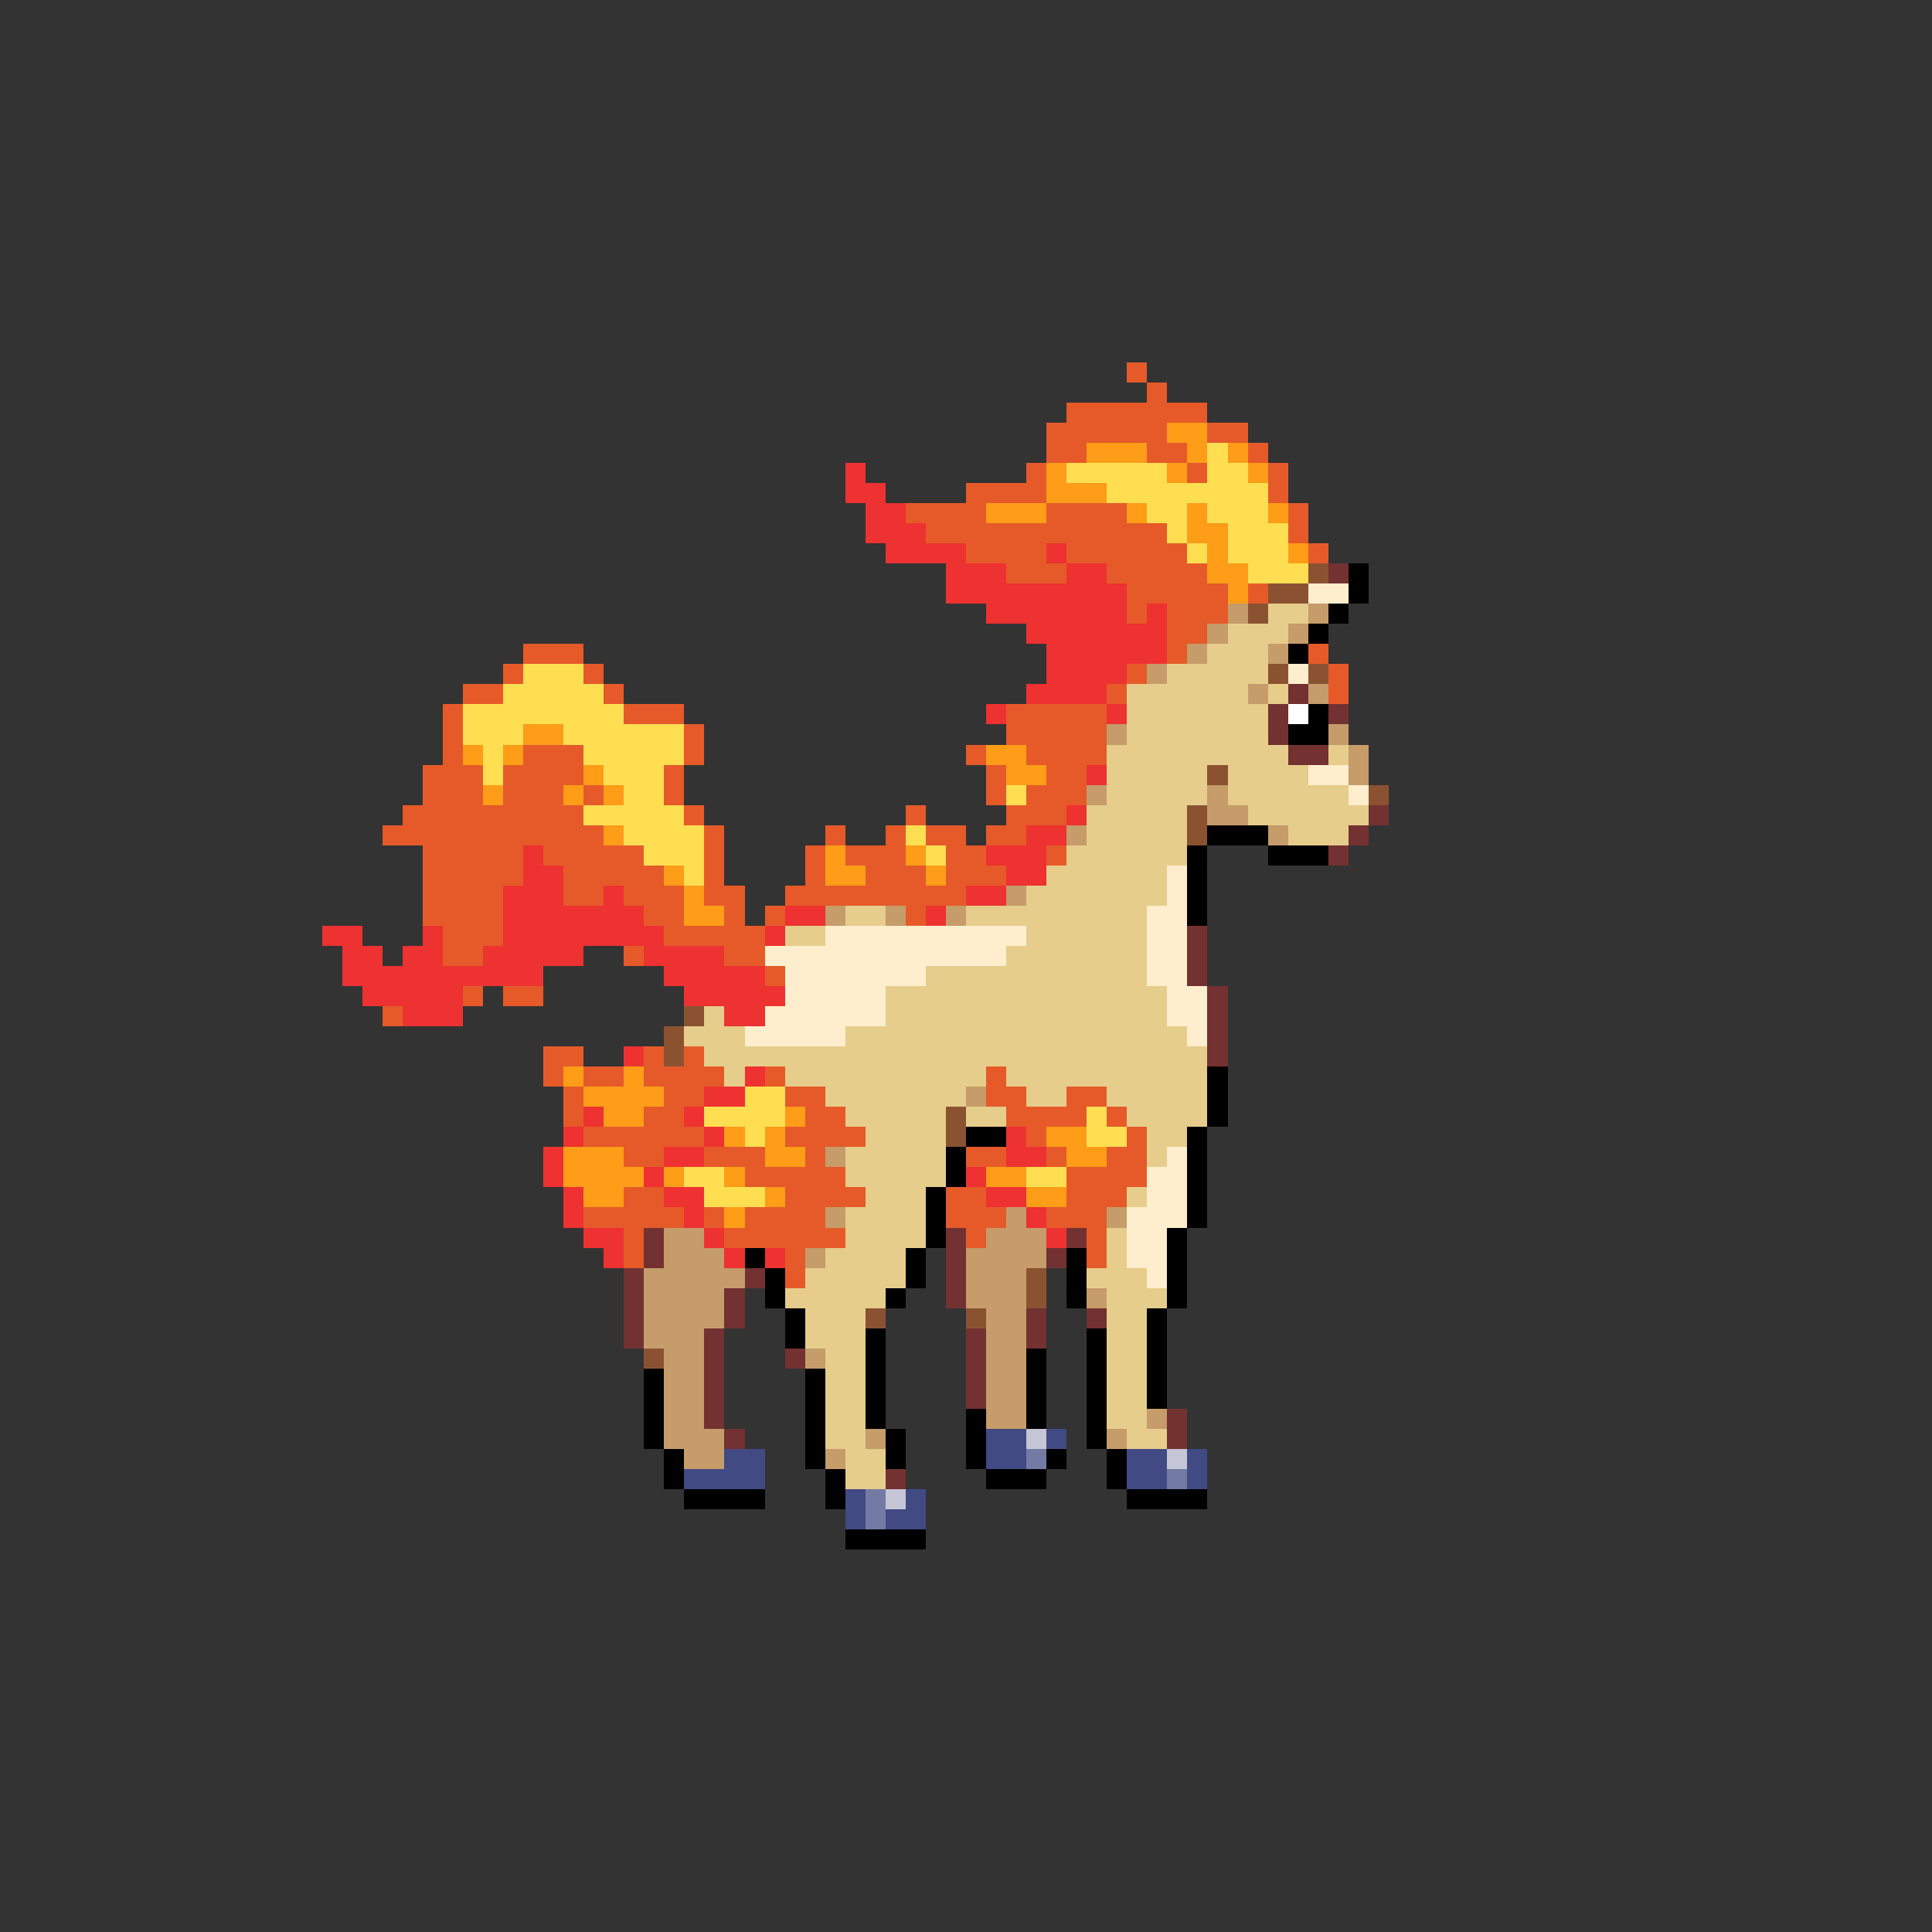 <svg xmlns="http://www.w3.org/2000/svg" viewBox="0 -0.5 96 96" shape-rendering="crispEdges">
<rect x="0" y="-0.5" width="96" height="96" fill="#333333" stroke="none"/>
<path stroke="#e65a29" d="M56 18h1M57 19h1M53 20h7M52 21h6M60 21h2M52 22h2M57 22h2M62 22h1M51 23h1M59 23h1M63 23h1M48 24h4M63 24h1M45 25h4M52 25h4M64 25h1M46 26h12M64 26h1M48 27h4M53 27h6M65 27h1M50 28h3M55 28h5M56 29h5M62 29h1M56 30h1M58 30h3M58 31h2M26 32h3M58 32h1M65 32h1M25 33h1M29 33h1M56 33h1M66 33h1M23 34h2M30 34h1M55 34h1M66 34h1M22 35h1M31 35h3M50 35h5M22 36h1M34 36h1M50 36h5M22 37h1M26 37h3M34 37h1M48 37h1M51 37h4M21 38h3M25 38h4M33 38h1M49 38h1M52 38h2M21 39h3M25 39h3M29 39h1M33 39h1M49 39h1M51 39h3M20 40h9M34 40h1M45 40h1M50 40h3M19 41h11M35 41h1M41 41h1M44 41h1M46 41h2M49 41h2M21 42h5M27 42h5M35 42h1M40 42h1M42 42h3M47 42h2M52 42h1M21 43h5M28 43h5M35 43h1M40 43h1M43 43h3M47 43h3M21 44h4M28 44h2M31 44h3M35 44h2M39 44h9M21 45h4M32 45h2M36 45h1M38 45h1M45 45h1M22 46h3M33 46h5M22 47h2M31 47h1M36 47h2M38 48h1M23 49h1M25 49h2M19 50h1M27 52h2M32 52h1M34 52h1M27 53h1M29 53h2M32 53h4M38 53h1M49 53h1M28 54h1M33 54h2M39 54h2M49 54h2M53 54h2M28 55h1M32 55h2M40 55h2M50 55h4M55 55h1M29 56h6M39 56h4M51 56h1M56 56h1M31 57h2M35 57h3M40 57h1M48 57h2M52 57h1M55 57h2M37 58h5M53 58h4M31 59h2M39 59h4M47 59h2M53 59h3M29 60h5M35 60h1M37 60h4M47 60h3M52 60h3M31 61h1M36 61h6M48 61h1M54 61h1M31 62h1M39 62h1M54 62h1M39 63h1" />
<path stroke="#ff9c18" d="M58 21h2M54 22h3M59 22h1M61 22h1M52 23h1M58 23h1M62 23h1M52 24h3M49 25h3M56 25h1M59 25h1M63 25h1M59 26h2M60 27h1M64 27h1M60 28h2M61 29h1M26 36h2M23 37h1M25 37h1M49 37h2M29 38h1M50 38h2M24 39h1M28 39h1M30 39h1M30 41h1M41 42h1M45 42h1M33 43h1M41 43h2M46 43h1M34 44h1M34 45h2M28 53h1M31 53h1M29 54h4M30 55h2M39 55h1M36 56h1M38 56h1M52 56h2M28 57h3M38 57h2M53 57h2M28 58h4M33 58h1M36 58h1M49 58h2M29 59h2M38 59h1M51 59h2M36 60h1" />
<path stroke="#ffde52" d="M60 22h1M53 23h5M60 23h2M55 24h8M57 25h2M60 25h3M58 26h1M61 26h3M59 27h1M61 27h3M62 28h3M26 33h3M25 34h5M23 35h8M23 36h3M28 36h6M24 37h1M29 37h5M24 38h1M30 38h3M31 39h2M50 39h1M29 40h5M31 41h4M45 41h1M32 42h3M46 42h1M34 43h1M37 54h2M35 55h4M54 55h1M37 56h1M54 56h2M34 58h2M51 58h2M35 59h3" />
<path stroke="#ee3131" d="M42 23h1M42 24h2M43 25h2M43 26h3M44 27h4M52 27h1M47 28h3M53 28h2M47 29h9M49 30h7M57 30h1M51 31h7M52 32h6M52 33h4M51 34h4M49 35h1M55 35h1M54 38h1M53 40h1M51 41h2M26 42h1M49 42h3M26 43h2M50 43h2M25 44h3M30 44h1M48 44h2M25 45h7M39 45h2M46 45h1M16 46h2M21 46h1M25 46h8M38 46h1M17 47h2M20 47h2M24 47h5M32 47h4M17 48h10M33 48h5M18 49h5M34 49h5M20 50h3M36 50h2M31 52h1M37 53h1M35 54h2M29 55h1M34 55h1M28 56h1M35 56h1M50 56h1M27 57h1M33 57h2M50 57h2M27 58h1M32 58h1M48 58h1M28 59h1M33 59h2M49 59h2M28 60h1M34 60h1M51 60h1M29 61h2M35 61h1M52 61h1M30 62h1M36 62h1M38 62h1" />
<path stroke="#8b5231" d="M65 28h1M63 29h2M62 30h1M63 33h1M65 33h1M60 38h1M68 39h1M59 40h1M59 41h1M34 50h1M33 51h1M33 52h1M47 55h1M47 56h1M51 63h1M51 64h1M43 65h1M48 65h1M32 67h1" />
<path stroke="#733131" d="M66 28h1M64 34h1M63 35h1M66 35h1M63 36h1M64 37h2M68 40h1M67 41h1M66 42h1M59 46h1M59 47h1M59 48h1M60 49h1M60 50h1M60 51h1M60 52h1M32 61h1M47 61h1M53 61h1M32 62h1M47 62h1M52 62h1M31 63h1M37 63h1M47 63h1M31 64h1M36 64h1M47 64h1M31 65h1M36 65h1M51 65h1M54 65h1M31 66h1M35 66h1M48 66h1M51 66h1M35 67h1M39 67h1M48 67h1M35 68h1M48 68h1M35 69h1M48 69h1M35 70h1M58 70h1M36 71h1M58 71h1M44 73h1" />
<path stroke="#000000" d="M67 28h1M67 29h1M66 30h1M65 31h1M64 32h1M65 35h1M64 36h2M60 41h3M59 42h1M63 42h3M59 43h1M59 44h1M59 45h1M60 53h1M60 54h1M60 55h1M48 56h2M59 56h1M47 57h1M59 57h1M47 58h1M59 58h1M46 59h1M59 59h1M46 60h1M59 60h1M46 61h1M58 61h1M37 62h1M45 62h1M53 62h1M58 62h1M38 63h1M45 63h1M53 63h1M58 63h1M38 64h1M44 64h1M53 64h1M58 64h1M39 65h1M57 65h1M39 66h1M43 66h1M54 66h1M57 66h1M43 67h1M51 67h1M54 67h1M57 67h1M32 68h1M40 68h1M43 68h1M51 68h1M54 68h1M57 68h1M32 69h1M40 69h1M43 69h1M51 69h1M54 69h1M57 69h1M32 70h1M40 70h1M43 70h1M48 70h1M51 70h1M54 70h1M32 71h1M40 71h1M44 71h1M48 71h1M54 71h1M33 72h1M40 72h1M44 72h1M48 72h1M52 72h1M55 72h1M33 73h1M41 73h1M49 73h3M55 73h1M34 74h4M41 74h1M56 74h4M42 76h4" />
<path stroke="#ffeecd" d="M65 29h2M64 33h1M65 38h2M67 39h1M58 43h1M58 44h1M57 45h2M41 46h10M57 46h2M38 47h12M57 47h2M39 48h7M57 48h2M39 49h5M58 49h2M38 50h6M58 50h2M37 51h5M59 51h1M58 57h1M57 58h2M57 59h2M56 60h3M56 61h2M56 62h2M57 63h1" />
<path stroke="#c59c6a" d="M61 30h1M65 30h1M60 31h1M64 31h1M59 32h1M63 32h1M57 33h1M62 34h1M65 34h1M55 36h1M66 36h1M67 37h1M67 38h1M54 39h1M60 39h1M60 40h2M53 41h1M63 41h1M50 44h1M41 45h1M44 45h1M47 45h1M48 54h1M41 57h1M41 60h1M50 60h1M55 60h1M33 61h2M49 61h3M33 62h3M40 62h1M48 62h4M32 63h5M48 63h3M32 64h4M48 64h3M54 64h1M32 65h4M49 65h2M32 66h3M49 66h2M33 67h2M40 67h1M49 67h2M33 68h2M49 68h2M33 69h2M49 69h2M33 70h2M49 70h2M57 70h1M33 71h3M43 71h1M55 71h1M34 72h2M41 72h1" />
<path stroke="#e6cd8b" d="M63 30h2M61 31h3M60 32h3M58 33h5M56 34h6M63 34h1M56 35h7M56 36h7M55 37h9M66 37h1M55 38h5M61 38h4M55 39h5M61 39h6M54 40h5M62 40h6M54 41h5M64 41h3M53 42h6M52 43h6M51 44h7M42 45h2M48 45h9M39 46h2M51 46h6M50 47h7M46 48h11M44 49h14M35 50h1M44 50h14M34 51h3M42 51h17M35 52h25M36 53h1M39 53h10M50 53h10M41 54h7M51 54h2M55 54h5M42 55h5M48 55h2M56 55h4M43 56h4M57 56h2M42 57h5M57 57h1M42 58h5M43 59h3M56 59h1M42 60h4M42 61h4M55 61h1M41 62h4M55 62h1M40 63h5M54 63h3M39 64h5M55 64h3M40 65h3M55 65h2M40 66h3M55 66h2M41 67h2M55 67h2M41 68h2M55 68h2M41 69h2M55 69h2M41 70h2M55 70h2M41 71h2M56 71h2M42 72h2M42 73h2" />
<path stroke="#ffffff" d="M64 35h1" />
<path stroke="#414a83" d="M49 71h2M52 71h1M36 72h2M49 72h2M56 72h2M59 72h1M34 73h4M56 73h2M59 73h1M42 74h1M45 74h1M42 75h1M44 75h2" />
<path stroke="#c5c5d5" d="M51 71h1M58 72h1M44 74h1" />
<path stroke="#737ba4" d="M51 72h1M58 73h1M43 74h1M43 75h1" />
</svg>